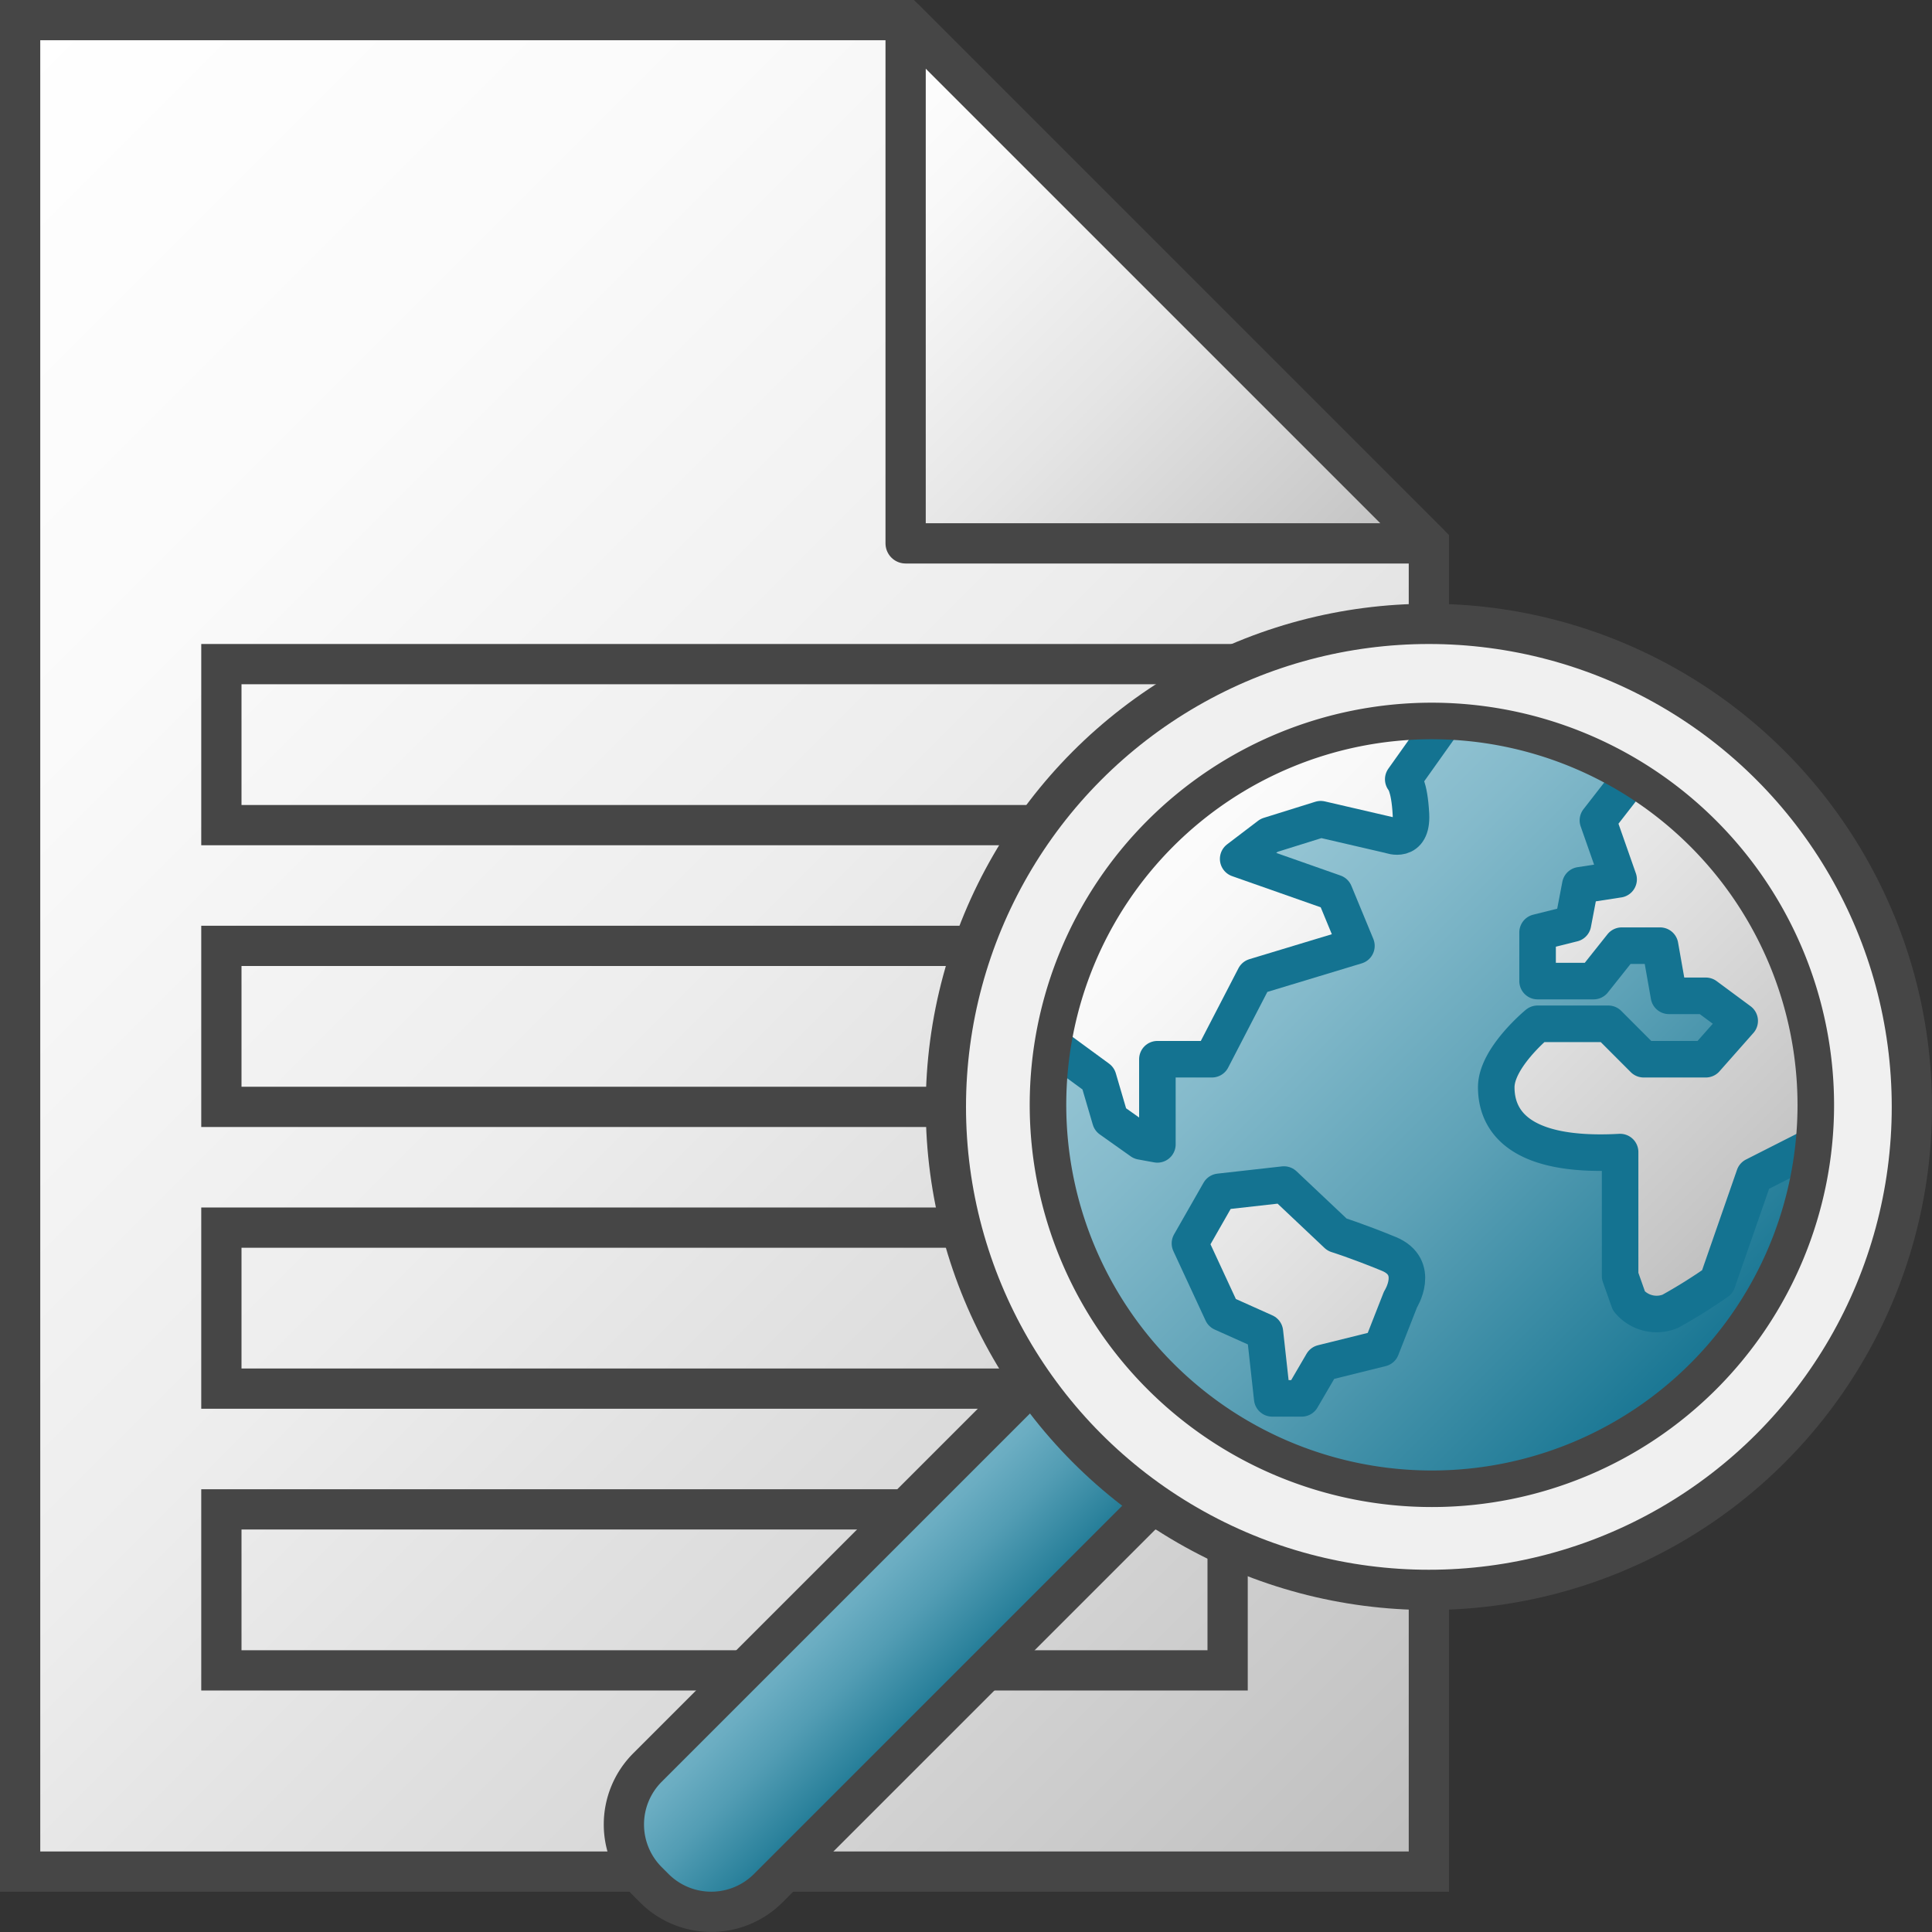 <svg id="Layer_1" data-name="Layer 1" xmlns="http://www.w3.org/2000/svg" xmlns:xlink="http://www.w3.org/1999/xlink" viewBox="0 0 48 48">
  <rect x="0" y="0" width="48" height="48" fill="#333333" stroke="none"/>
  <defs>
    <linearGradient id="linear-gradient" x1="-5.5" y1="750.5" x2="35" y2="791" gradientTransform="translate(0 -744)" gradientUnits="userSpaceOnUse">
      <stop offset="0" stop-color="#fff"/>
      <stop offset="0.232" stop-color="#fafafa"/>
      <stop offset="0.496" stop-color="#ededed"/>
      <stop offset="0.775" stop-color="#d6d6d6"/>
      <stop offset="1" stop-color="#bebebe"/>
    </linearGradient>
    <linearGradient id="linear-gradient-2" x1="19.25" y1="747.75" x2="32.25" y2="760.75" gradientTransform="translate(0 -744)" gradientUnits="userSpaceOnUse">
      <stop offset="0" stop-color="#fff"/>
      <stop offset="0.221" stop-color="#f8f8f8"/>
      <stop offset="0.541" stop-color="#e5e5e5"/>
      <stop offset="0.92" stop-color="#c6c6c6"/>
      <stop offset="1" stop-color="#bebebe"/>
    </linearGradient>
    <linearGradient id="linear-gradient-3" x1="20.172" y1="10.172" x2="23.172" y2="7.172" gradientTransform="matrix(1, 0, 0, -1, 0, 50)" gradientUnits="userSpaceOnUse">
      <stop offset="0" stop-color="#74b3c7"/>
      <stop offset="0.177" stop-color="#6badc2"/>
      <stop offset="0.464" stop-color="#539db4"/>
      <stop offset="0.822" stop-color="#2d839d"/>
      <stop offset="1" stop-color="#177490"/>
    </linearGradient>
    <linearGradient id="linear-gradient-4" x1="27.64" y1="30.482" x2="42.482" y2="15.64" gradientTransform="matrix(1, 0, 0, -1, 0, 50)" gradientUnits="userSpaceOnUse">
      <stop offset="0" stop-color="#a5cfdc"/>
      <stop offset="0.128" stop-color="#9cc9d7"/>
      <stop offset="0.335" stop-color="#84bacb"/>
      <stop offset="0.596" stop-color="#5ea2b7"/>
      <stop offset="0.896" stop-color="#28809b"/>
      <stop offset="1" stop-color="#147391"/>
    </linearGradient>
    <linearGradient id="linear-gradient-5" x1="28.201" y1="31.034" x2="41.942" y2="17.293" gradientTransform="matrix(1, 0, 0, -1, 0, 50)" xlink:href="#linear-gradient-2"/>
  </defs>
  <g id="g873">
    <polygon id="polygon35" points="22.5 0.5 0.5 0.5 0.5 46.5 35.5 46.5 35.5 13.5 22.5 0.5" stroke="#464646" stroke-miterlimit="10" fill="url(#linear-gradient)"/>
    <polygon id="polygon37" points="22.5 0.5 22.5 13.5 35.5 13.5 22.5 0.5" stroke="#464646" stroke-linejoin="round" fill="url(#linear-gradient-2)"/>
    <rect id="rect39" x="5.5" y="37.5" width="25" height="4" fill="none" stroke="#464646" stroke-miterlimit="10"/>
    <rect id="rect41" x="5.5" y="30.5" width="25" height="4" fill="none" stroke="#464646" stroke-miterlimit="10"/>
    <rect id="rect43" x="5.5" y="23.5" width="25" height="4" fill="none" stroke="#464646" stroke-miterlimit="10"/>
    <rect id="rect45" x="5.5" y="16.5" width="25" height="4" fill="none" stroke="#464646" stroke-miterlimit="10"/>
    <path id="_Compound_Path_" data-name=" Compound Path " d="M25.672,34.328l-9.586,9.586a2,2,0,0,0,0,2.828h0l.171.171a2,2,0,0,0,2.828,0h0l9.586-9.586" stroke="#464646" stroke-miterlimit="10" fill="url(#linear-gradient-3)"/>
    <circle id="circle48" cx="35.5" cy="27.5" r="12" fill="#f0f0f0" stroke="#464646" stroke-linecap="round" stroke-linejoin="round"/>
    <g id="g910">
      <path id="path83" d="M35.575,17.912a9.538,9.538,0,1,0,9.538,9.538h0A9.549,9.549,0,0,0,35.575,17.912Z" fill="url(#linear-gradient-4)"/>
      <path id="path85" d="M31.9,29.43l1.319,1.245s.476.146,1.282.476.293,1.136.293,1.136L34.318,33.5l-1.465.363-.513.879h-.732l-.182-1.648-1.062-.476-.8-1.726.732-1.282Zm8.63-10.114L39.7,20.382l.514,1.465-.952.147-.182.952-.879.22v1.209H39.6l.7-.88h.952l.22,1.246h.916l.842.623-.842.952H40.837l-.879-.88H38.2s-1.026.843-1.026,1.576.44,1.757,3.077,1.611V31.7l.22.623a.892.892,0,0,0,1.026.256,13.1,13.1,0,0,0,1.171-.732l.916-2.634,1.472-.747a9.491,9.491,0,0,0-4.528-9.147ZM26.162,25.983h.025l1.1.806.295,1.025.769.545.4.073V26.316h1.355l1.062-2.051L33.7,23.5l-.545-1.319-2.393-.842.77-.586,1.281-.4,1.726.4s.553.217.516-.516-.192-.876-.192-.876l.989-1.392-.014-.038c-.09,0-.177-.014-.267-.014a9.545,9.545,0,0,0-9.408,8.072Z" fill="url(#linear-gradient-5)"/>
      <path id="path87" d="M31.9,29.43l1.319,1.245s.476.146,1.282.476.293,1.136.293,1.136L34.318,33.5l-1.465.363-.513.879h-.732l-.182-1.648-1.062-.476-.8-1.726.732-1.282Z" fill="none" stroke="#147391" stroke-linejoin="round" stroke-width="0.908"/>
      <path id="path89" d="M40.529,19.316,39.7,20.382l.514,1.465-.952.147-.182.952-.879.22v1.209h1.391l.7-.88h.952l.22,1.246h.916l.842.623-.842.952H40.837l-.879-.88H38.2s-1.026.843-1.026,1.576.44,1.757,3.077,1.611V31.7l.22.623a.892.892,0,0,0,1.026.256,13.1,13.1,0,0,0,1.171-.732l.916-2.634,1.472-.747" fill="none" stroke="#147391" stroke-linejoin="round" stroke-width="0.908"/>
      <path id="path91" d="M26.186,25.986l1.1.806.3,1.022.769.545.4.073V26.316h1.355l1.062-2.051L33.7,23.5l-.545-1.319-2.393-.842.77-.586,1.281-.4,1.726.4s.553.217.516-.516-.192-.876-.192-.876l.989-1.392" fill="none" stroke="#147391" stroke-linejoin="round" stroke-width="0.908"/>
      <path id="path93" d="M35.575,17.912a9.538,9.538,0,1,0,9.538,9.538h0A9.549,9.549,0,0,0,35.575,17.912Z" fill="none" stroke="#464646" stroke-miterlimit="9.084" stroke-width="0.908"/>
    </g>
  </g>
</svg>

